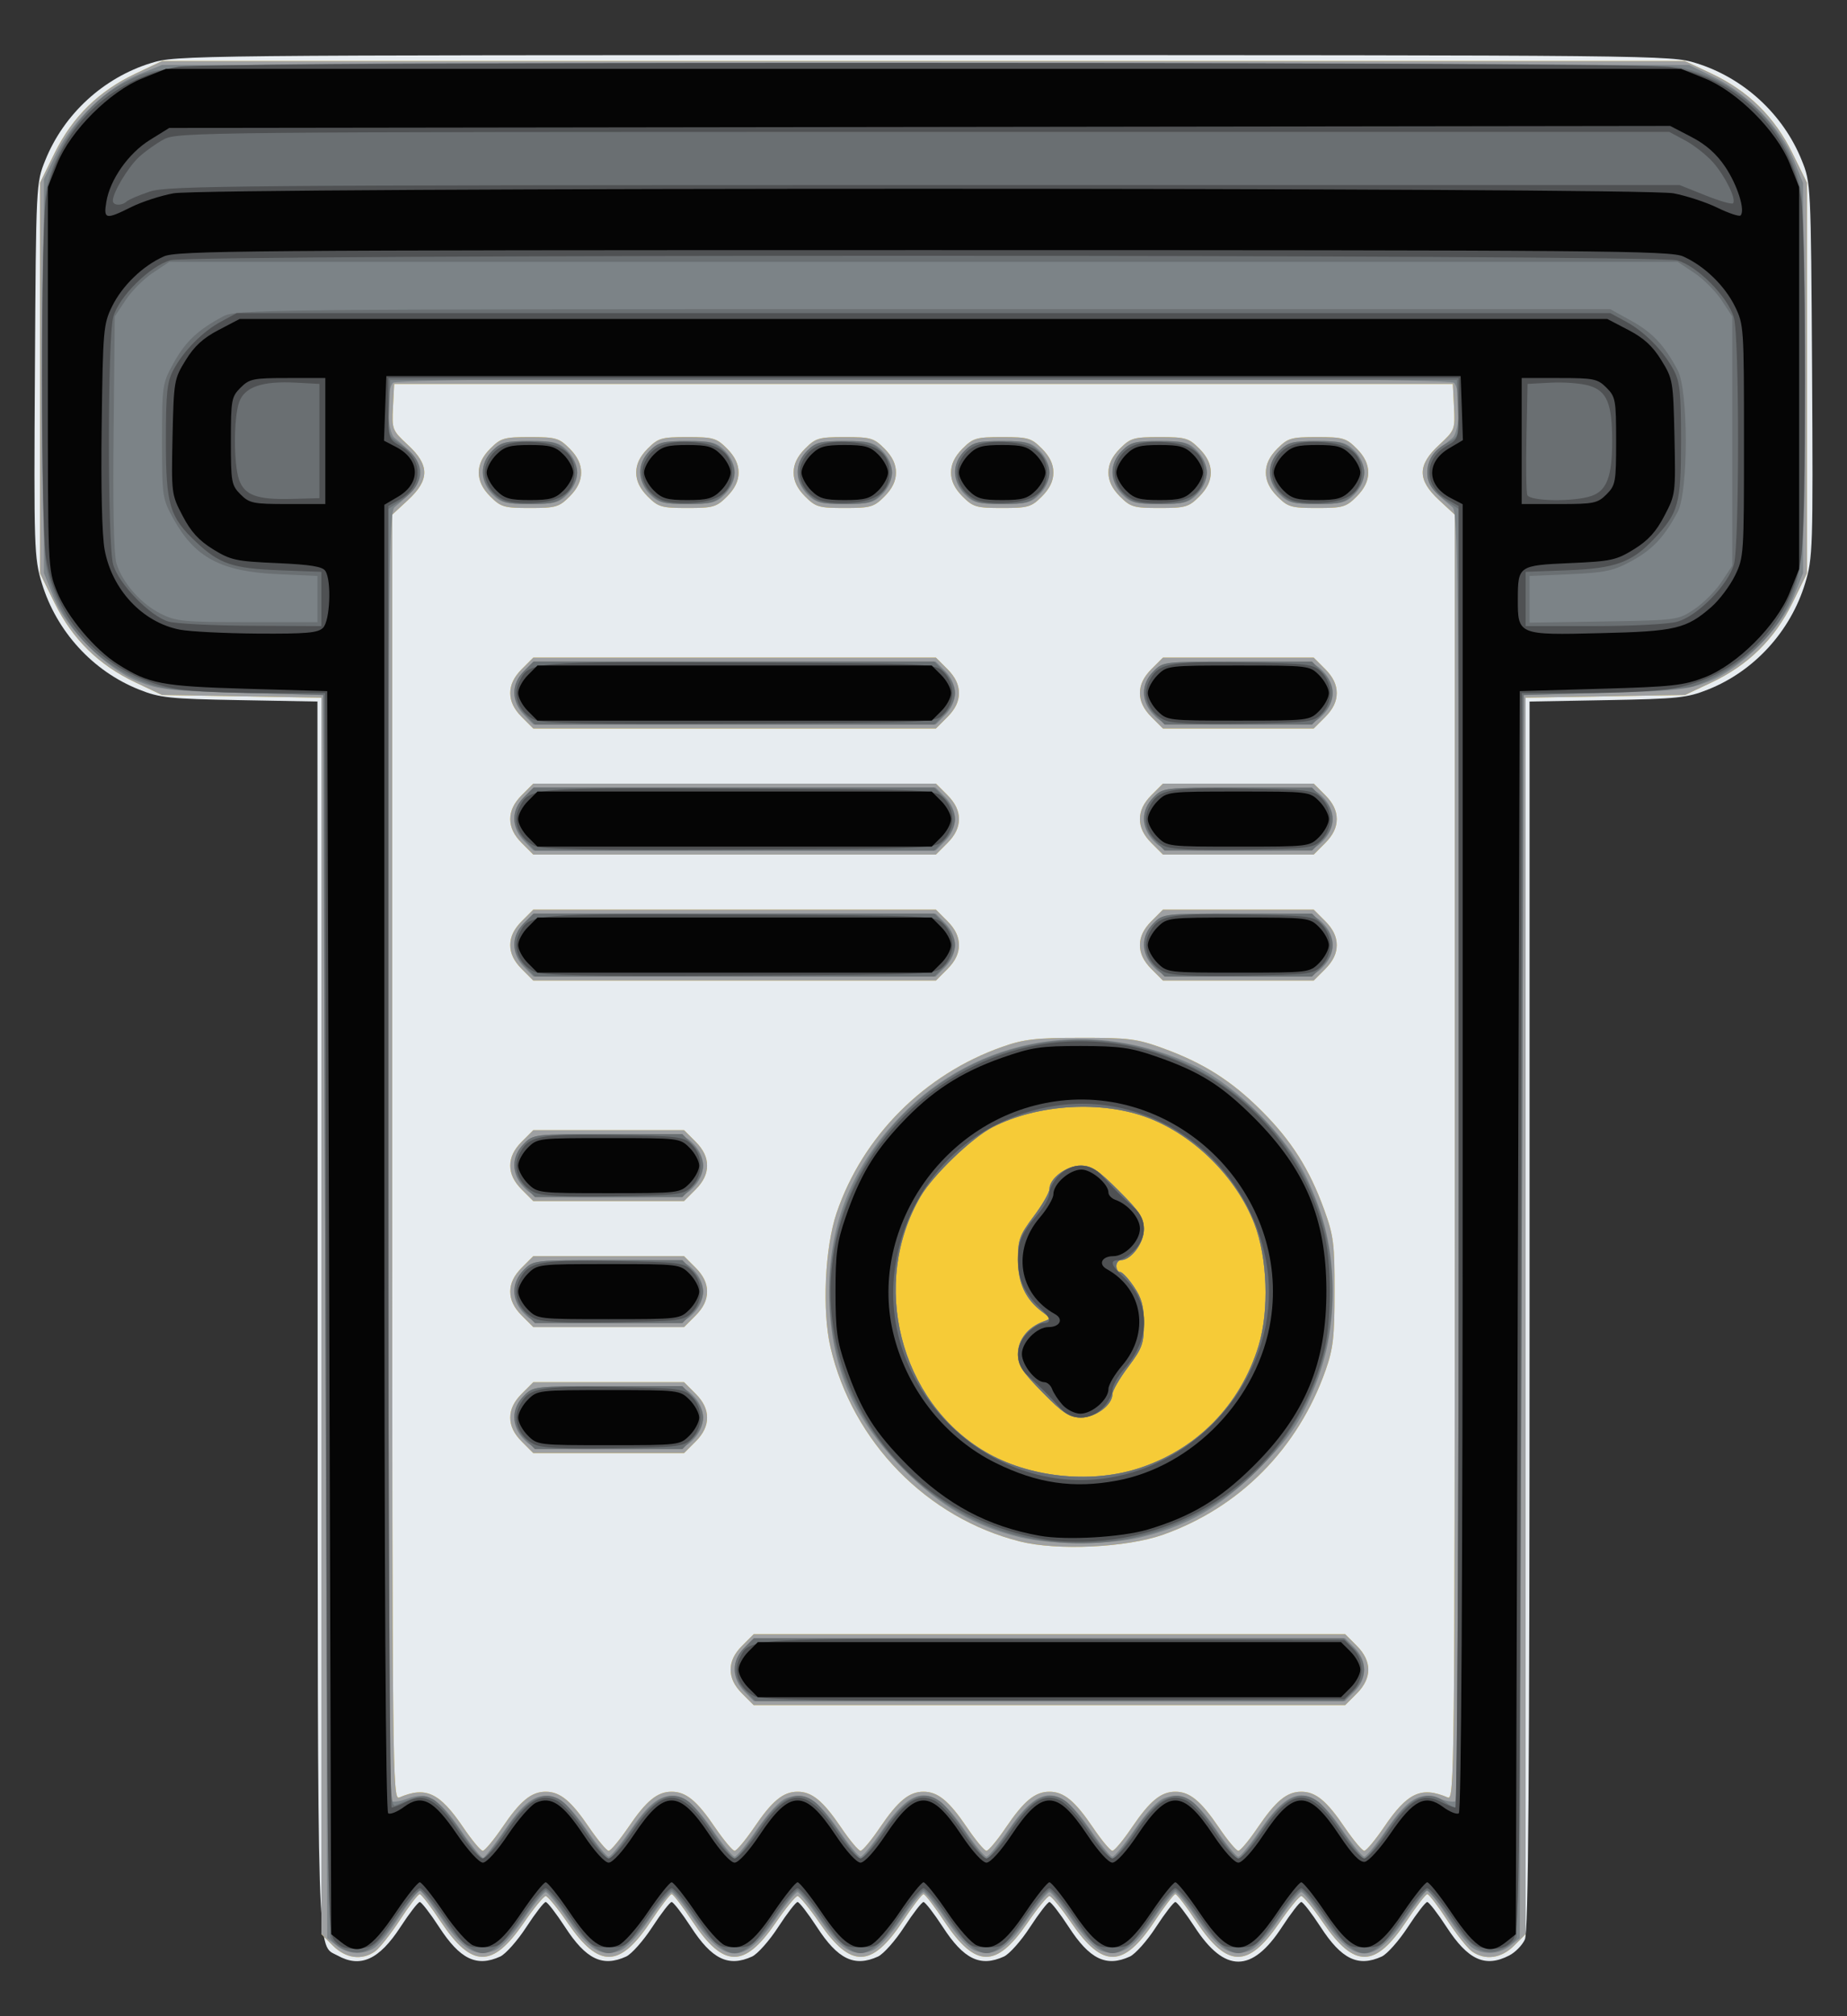 <svg width="22" height="24" viewBox="0 0 22 24" fill="none" xmlns="http://www.w3.org/2000/svg">
<rect x="0" y="0" width="22" height="24" fill="#333333" stroke="none"/>
<path d="M4.021 23.278C3.772 23.141 3.785 23.538 3.783 15.671L3.781 8.351L2.855 8.334C2.019 8.319 1.903 8.307 1.656 8.208C1.106 7.99 0.672 7.515 0.498 6.941C0.407 6.642 0.403 6.526 0.416 4.404C0.429 2.191 0.43 2.178 0.54 1.906C0.761 1.358 1.232 0.925 1.798 0.751C2.1 0.657 2.219 0.656 11 0.656C19.781 0.656 19.9 0.657 20.201 0.751C20.767 0.925 21.239 1.358 21.46 1.906C21.57 2.178 21.57 2.191 21.584 4.404C21.596 6.526 21.593 6.642 21.502 6.941C21.328 7.515 20.894 7.99 20.344 8.208C20.097 8.307 19.98 8.319 19.144 8.334L18.219 8.351V15.658C18.219 21.223 18.205 22.994 18.163 23.087C18.132 23.155 18.049 23.24 17.977 23.277C17.691 23.425 17.486 23.332 17.23 22.938C17.123 22.774 17.02 22.641 17 22.641C16.98 22.641 16.877 22.774 16.77 22.938C16.663 23.102 16.523 23.26 16.458 23.29C16.177 23.418 15.98 23.323 15.73 22.938C15.623 22.774 15.52 22.641 15.5 22.641C15.48 22.641 15.377 22.774 15.27 22.938C14.912 23.488 14.588 23.488 14.23 22.938C14.123 22.774 14.02 22.641 14 22.641C13.98 22.641 13.877 22.774 13.77 22.938C13.664 23.102 13.523 23.26 13.458 23.29C13.177 23.418 12.98 23.323 12.73 22.938C12.623 22.774 12.52 22.641 12.5 22.641C12.48 22.641 12.377 22.774 12.27 22.938C12.164 23.102 12.023 23.26 11.958 23.29C11.677 23.418 11.48 23.323 11.23 22.938C11.123 22.774 11.02 22.641 11 22.641C10.98 22.641 10.877 22.774 10.77 22.938C10.664 23.102 10.523 23.26 10.458 23.29C10.177 23.418 9.98 23.323 9.73 22.938C9.623 22.774 9.52 22.641 9.5 22.641C9.48 22.641 9.377 22.774 9.27 22.938C9.164 23.102 9.023 23.26 8.958 23.29C8.677 23.418 8.48 23.323 8.23 22.938C8.123 22.774 8.02 22.641 8 22.641C7.98 22.641 7.877 22.774 7.77 22.938C7.663 23.102 7.523 23.26 7.458 23.29C7.177 23.418 6.98 23.323 6.73 22.938C6.623 22.774 6.52 22.641 6.5 22.641C6.48 22.641 6.377 22.774 6.27 22.938C6.163 23.102 6.023 23.26 5.958 23.29C5.677 23.418 5.48 23.323 5.23 22.938C5.123 22.774 5.02 22.641 5 22.641C4.98 22.641 4.877 22.774 4.77 22.938C4.516 23.328 4.293 23.429 4.021 23.278Z" fill="#E7ECF0"/>
<path d="M3.965 23.16L3.828 23.023V15.664V8.305L2.879 8.289L1.93 8.273L1.615 8.124C1.177 7.917 0.865 7.611 0.651 7.179L0.477 6.825V4.5V2.175L0.651 1.821C0.865 1.389 1.177 1.083 1.615 0.876L1.93 0.727H11H20.07L20.386 0.876C20.823 1.083 21.135 1.389 21.349 1.821L21.523 2.175V4.5V6.825L21.349 7.179C21.135 7.611 20.823 7.917 20.386 8.124L20.07 8.273L19.121 8.289L18.172 8.305V15.664V23.023L18.035 23.16C17.882 23.313 17.69 23.339 17.533 23.229C17.48 23.191 17.346 23.023 17.236 22.854C17.126 22.685 17.02 22.547 17.001 22.547C16.982 22.547 16.868 22.695 16.747 22.877C16.382 23.426 16.135 23.431 15.767 22.897C15.644 22.717 15.524 22.57 15.5 22.57C15.476 22.57 15.356 22.717 15.233 22.897C14.865 23.431 14.618 23.426 14.252 22.877C14.132 22.695 14.018 22.547 14 22.547C13.982 22.547 13.868 22.695 13.748 22.877C13.382 23.426 13.135 23.431 12.767 22.897C12.644 22.717 12.524 22.57 12.5 22.57C12.476 22.57 12.356 22.717 12.233 22.897C11.865 23.431 11.618 23.426 11.252 22.877C11.132 22.695 11.018 22.547 11 22.547C10.982 22.547 10.868 22.695 10.748 22.877C10.382 23.426 10.135 23.431 9.767 22.897C9.644 22.717 9.523 22.57 9.5 22.57C9.477 22.57 9.356 22.717 9.233 22.897C8.865 23.431 8.618 23.426 8.252 22.877C8.132 22.695 8.018 22.547 8 22.547C7.982 22.547 7.868 22.695 7.748 22.877C7.382 23.426 7.135 23.431 6.767 22.897C6.644 22.717 6.523 22.57 6.5 22.57C6.477 22.57 6.356 22.717 6.233 22.897C5.865 23.431 5.618 23.426 5.252 22.877C5.132 22.695 5.018 22.547 4.999 22.547C4.98 22.547 4.874 22.685 4.764 22.854C4.654 23.023 4.52 23.191 4.467 23.229C4.31 23.339 4.118 23.313 3.965 23.16ZM5.983 21.753C6.198 21.435 6.329 21.328 6.5 21.328C6.671 21.328 6.802 21.435 7.017 21.753C7.122 21.906 7.226 22.031 7.25 22.031C7.274 22.031 7.378 21.906 7.483 21.753C7.698 21.435 7.829 21.328 8 21.328C8.171 21.328 8.302 21.435 8.517 21.753C8.622 21.906 8.726 22.031 8.75 22.031C8.774 22.031 8.878 21.906 8.983 21.753C9.198 21.435 9.329 21.328 9.5 21.328C9.671 21.328 9.802 21.435 10.018 21.753C10.121 21.906 10.226 22.031 10.25 22.031C10.274 22.031 10.379 21.906 10.482 21.753C10.698 21.435 10.829 21.328 11 21.328C11.171 21.328 11.302 21.435 11.518 21.753C11.621 21.906 11.726 22.031 11.75 22.031C11.774 22.031 11.879 21.906 11.982 21.753C12.198 21.435 12.329 21.328 12.5 21.328C12.671 21.328 12.802 21.435 13.018 21.753C13.121 21.906 13.226 22.031 13.25 22.031C13.274 22.031 13.379 21.906 13.482 21.753C13.698 21.435 13.829 21.328 14 21.328C14.171 21.328 14.302 21.435 14.518 21.753C14.621 21.906 14.726 22.031 14.75 22.031C14.774 22.031 14.879 21.906 14.982 21.753C15.198 21.435 15.329 21.328 15.5 21.328C15.671 21.328 15.802 21.435 16.017 21.753C16.122 21.906 16.226 22.031 16.25 22.031C16.274 22.031 16.379 21.905 16.485 21.75C16.765 21.337 16.928 21.261 17.246 21.397C17.324 21.43 17.328 21.05 17.328 13.779V6.126L17.141 5.953C16.881 5.713 16.881 5.536 17.143 5.295C17.328 5.123 17.333 5.112 17.319 4.845L17.305 4.57H11H4.695L4.681 4.845C4.667 5.112 4.672 5.123 4.857 5.295C5.119 5.536 5.119 5.713 4.859 5.953L4.672 6.126V13.779C4.672 21.05 4.676 21.43 4.754 21.397C5.072 21.261 5.235 21.337 5.516 21.75C5.621 21.905 5.726 22.031 5.75 22.031C5.774 22.031 5.878 21.906 5.983 21.753ZM8.84 20.16C8.747 20.066 8.703 19.976 8.703 19.875C8.703 19.774 8.747 19.684 8.84 19.59L8.977 19.453H12.5H16.023L16.16 19.59C16.344 19.774 16.344 19.976 16.16 20.16L16.023 20.297H12.5H8.977L8.84 20.16ZM12.149 18.349C11.042 18.07 10.157 17.166 9.893 16.042C9.791 15.607 9.825 14.851 9.965 14.438C10.276 13.524 11.011 12.788 11.938 12.461C12.197 12.37 12.336 12.354 12.875 12.354C13.444 12.353 13.542 12.365 13.852 12.478C14.336 12.654 14.67 12.866 15.027 13.223C15.384 13.58 15.596 13.914 15.772 14.398C15.885 14.708 15.897 14.806 15.896 15.375C15.896 15.914 15.88 16.053 15.789 16.312C15.46 17.244 14.766 17.945 13.852 18.269C13.418 18.422 12.594 18.461 12.149 18.349ZM6.215 17.16C6.122 17.066 6.078 16.976 6.078 16.875C6.078 16.774 6.122 16.684 6.215 16.59L6.352 16.453H7.25H8.148L8.285 16.59C8.378 16.684 8.422 16.774 8.422 16.875C8.422 16.976 8.378 17.066 8.285 17.16L8.148 17.297H7.25H6.352L6.215 17.16ZM6.215 15.66C6.122 15.566 6.078 15.476 6.078 15.375C6.078 15.274 6.122 15.184 6.215 15.09L6.352 14.953H7.25H8.148L8.285 15.09C8.378 15.184 8.422 15.274 8.422 15.375C8.422 15.476 8.378 15.566 8.285 15.66L8.148 15.797H7.25H6.352L6.215 15.66ZM6.215 14.16C6.122 14.066 6.078 13.976 6.078 13.875C6.078 13.774 6.122 13.684 6.215 13.59L6.352 13.453H7.25H8.148L8.285 13.59C8.378 13.684 8.422 13.774 8.422 13.875C8.422 13.976 8.378 14.066 8.285 14.16L8.148 14.297H7.25H6.352L6.215 14.16ZM6.215 11.535C6.122 11.441 6.078 11.351 6.078 11.25C6.078 11.149 6.122 11.059 6.215 10.965L6.352 10.828H8.75H11.148L11.285 10.965C11.378 11.059 11.422 11.149 11.422 11.25C11.422 11.351 11.378 11.441 11.285 11.535L11.148 11.672H8.75H6.352L6.215 11.535ZM13.715 11.535C13.622 11.441 13.578 11.351 13.578 11.25C13.578 11.149 13.622 11.059 13.715 10.965L13.852 10.828H14.75H15.648L15.785 10.965C15.878 11.059 15.922 11.149 15.922 11.25C15.922 11.351 15.878 11.441 15.785 11.535L15.648 11.672H14.75H13.852L13.715 11.535ZM6.215 10.035C6.122 9.941 6.078 9.851 6.078 9.75C6.078 9.649 6.122 9.559 6.215 9.465L6.352 9.328H8.75H11.148L11.285 9.465C11.378 9.559 11.422 9.649 11.422 9.75C11.422 9.851 11.378 9.941 11.285 10.035L11.148 10.172H8.75H6.352L6.215 10.035ZM13.715 10.035C13.622 9.941 13.578 9.851 13.578 9.75C13.578 9.649 13.622 9.559 13.715 9.465L13.852 9.328H14.75H15.648L15.785 9.465C15.878 9.559 15.922 9.649 15.922 9.75C15.922 9.851 15.878 9.941 15.785 10.035L15.648 10.172H14.75H13.852L13.715 10.035ZM6.215 8.535C6.122 8.441 6.078 8.351 6.078 8.25C6.078 8.149 6.122 8.059 6.215 7.965L6.352 7.828H8.75H11.148L11.285 7.965C11.378 8.059 11.422 8.149 11.422 8.25C11.422 8.351 11.378 8.441 11.285 8.535L11.148 8.672H8.75H6.352L6.215 8.535ZM13.715 8.535C13.622 8.441 13.578 8.351 13.578 8.25C13.578 8.149 13.622 8.059 13.715 7.965L13.852 7.828H14.75H15.648L15.785 7.965C15.878 8.059 15.922 8.149 15.922 8.25C15.922 8.351 15.878 8.441 15.785 8.535L15.648 8.672H14.75H13.852L13.715 8.535ZM5.84 5.91C5.747 5.816 5.703 5.726 5.703 5.625C5.703 5.524 5.747 5.434 5.84 5.34C5.966 5.214 6.004 5.203 6.312 5.203C6.621 5.203 6.659 5.214 6.785 5.34C6.878 5.434 6.922 5.524 6.922 5.625C6.922 5.726 6.878 5.816 6.785 5.91C6.659 6.036 6.621 6.047 6.312 6.047C6.004 6.047 5.966 6.036 5.84 5.91ZM7.715 5.91C7.622 5.816 7.578 5.726 7.578 5.625C7.578 5.524 7.622 5.434 7.715 5.34C7.841 5.214 7.879 5.203 8.188 5.203C8.496 5.203 8.534 5.214 8.66 5.34C8.753 5.434 8.797 5.524 8.797 5.625C8.797 5.726 8.753 5.816 8.66 5.91C8.534 6.036 8.496 6.047 8.188 6.047C7.879 6.047 7.841 6.036 7.715 5.91ZM9.59 5.91C9.497 5.816 9.453 5.726 9.453 5.625C9.453 5.524 9.497 5.434 9.59 5.34C9.716 5.214 9.754 5.203 10.062 5.203C10.371 5.203 10.409 5.214 10.535 5.34C10.628 5.434 10.672 5.524 10.672 5.625C10.672 5.726 10.628 5.816 10.535 5.91C10.409 6.036 10.371 6.047 10.062 6.047C9.754 6.047 9.716 6.036 9.59 5.91ZM11.465 5.91C11.372 5.816 11.328 5.726 11.328 5.625C11.328 5.524 11.372 5.434 11.465 5.34C11.591 5.214 11.629 5.203 11.938 5.203C12.246 5.203 12.284 5.214 12.41 5.34C12.503 5.434 12.547 5.524 12.547 5.625C12.547 5.726 12.503 5.816 12.41 5.91C12.284 6.036 12.246 6.047 11.938 6.047C11.629 6.047 11.591 6.036 11.465 5.91ZM13.34 5.91C13.247 5.816 13.203 5.726 13.203 5.625C13.203 5.524 13.247 5.434 13.34 5.34C13.466 5.214 13.504 5.203 13.812 5.203C14.121 5.203 14.159 5.214 14.285 5.34C14.378 5.434 14.422 5.524 14.422 5.625C14.422 5.726 14.378 5.816 14.285 5.91C14.159 6.036 14.121 6.047 13.812 6.047C13.504 6.047 13.466 6.036 13.34 5.91ZM15.215 5.91C15.122 5.816 15.078 5.726 15.078 5.625C15.078 5.524 15.122 5.434 15.215 5.34C15.341 5.214 15.379 5.203 15.688 5.203C15.996 5.203 16.034 5.214 16.16 5.34C16.253 5.434 16.297 5.524 16.297 5.625C16.297 5.726 16.253 5.816 16.16 5.91C16.034 6.036 15.996 6.047 15.688 6.047C15.379 6.047 15.341 6.036 15.215 5.91Z" fill="#F6CB37"/>
<path d="M3.965 23.16L3.828 23.023V15.664V8.305L2.879 8.289L1.93 8.273L1.615 8.124C1.177 7.917 0.865 7.611 0.651 7.179L0.477 6.825V4.5V2.175L0.651 1.821C0.865 1.389 1.177 1.083 1.615 0.876L1.93 0.727H11H20.07L20.386 0.876C20.823 1.083 21.135 1.389 21.349 1.821L21.523 2.175V4.5V6.825L21.349 7.179C21.135 7.611 20.823 7.917 20.386 8.124L20.07 8.273L19.121 8.289L18.172 8.305V15.664V23.023L18.035 23.16C17.882 23.313 17.69 23.339 17.533 23.229C17.48 23.191 17.346 23.023 17.236 22.854C17.126 22.685 17.02 22.547 17.001 22.547C16.982 22.547 16.868 22.695 16.747 22.877C16.382 23.426 16.135 23.431 15.767 22.897C15.644 22.717 15.524 22.57 15.5 22.57C15.476 22.57 15.356 22.717 15.233 22.897C14.865 23.431 14.618 23.426 14.252 22.877C14.132 22.695 14.018 22.547 14 22.547C13.982 22.547 13.868 22.695 13.748 22.877C13.382 23.426 13.135 23.431 12.767 22.897C12.644 22.717 12.524 22.57 12.5 22.57C12.476 22.57 12.356 22.717 12.233 22.897C11.865 23.431 11.618 23.426 11.252 22.877C11.132 22.695 11.018 22.547 11 22.547C10.982 22.547 10.868 22.695 10.748 22.877C10.382 23.426 10.135 23.431 9.767 22.897C9.644 22.717 9.523 22.57 9.5 22.57C9.477 22.57 9.356 22.717 9.233 22.897C8.865 23.431 8.618 23.426 8.252 22.877C8.132 22.695 8.018 22.547 8 22.547C7.982 22.547 7.868 22.695 7.748 22.877C7.382 23.426 7.135 23.431 6.767 22.897C6.644 22.717 6.523 22.57 6.5 22.57C6.477 22.57 6.356 22.717 6.233 22.897C5.865 23.431 5.618 23.426 5.252 22.877C5.132 22.695 5.018 22.547 4.999 22.547C4.98 22.547 4.874 22.685 4.764 22.854C4.654 23.023 4.52 23.191 4.467 23.229C4.31 23.339 4.118 23.313 3.965 23.16ZM5.983 21.753C6.198 21.435 6.329 21.328 6.5 21.328C6.671 21.328 6.802 21.435 7.017 21.753C7.122 21.906 7.226 22.031 7.25 22.031C7.274 22.031 7.378 21.906 7.483 21.753C7.698 21.435 7.829 21.328 8 21.328C8.171 21.328 8.302 21.435 8.517 21.753C8.622 21.906 8.726 22.031 8.75 22.031C8.774 22.031 8.878 21.906 8.983 21.753C9.198 21.435 9.329 21.328 9.5 21.328C9.671 21.328 9.802 21.435 10.018 21.753C10.121 21.906 10.226 22.031 10.25 22.031C10.274 22.031 10.379 21.906 10.482 21.753C10.698 21.435 10.829 21.328 11 21.328C11.171 21.328 11.302 21.435 11.518 21.753C11.621 21.906 11.726 22.031 11.75 22.031C11.774 22.031 11.879 21.906 11.982 21.753C12.198 21.435 12.329 21.328 12.5 21.328C12.671 21.328 12.802 21.435 13.018 21.753C13.121 21.906 13.226 22.031 13.25 22.031C13.274 22.031 13.379 21.906 13.482 21.753C13.698 21.435 13.829 21.328 14 21.328C14.171 21.328 14.302 21.435 14.518 21.753C14.621 21.906 14.726 22.031 14.75 22.031C14.774 22.031 14.879 21.906 14.982 21.753C15.198 21.435 15.329 21.328 15.5 21.328C15.671 21.328 15.802 21.435 16.017 21.753C16.122 21.906 16.226 22.031 16.25 22.031C16.274 22.031 16.379 21.905 16.485 21.75C16.765 21.337 16.928 21.261 17.246 21.397C17.324 21.43 17.328 21.05 17.328 13.779V6.126L17.141 5.953C16.881 5.713 16.881 5.536 17.143 5.295C17.328 5.123 17.333 5.112 17.319 4.845L17.305 4.57H11H4.695L4.681 4.845C4.667 5.112 4.672 5.123 4.857 5.295C5.119 5.536 5.119 5.713 4.859 5.953L4.672 6.126V13.779C4.672 21.05 4.676 21.43 4.754 21.397C5.072 21.261 5.235 21.337 5.516 21.75C5.621 21.905 5.726 22.031 5.75 22.031C5.774 22.031 5.878 21.906 5.983 21.753ZM8.84 20.16C8.747 20.066 8.703 19.976 8.703 19.875C8.703 19.774 8.747 19.684 8.84 19.59L8.977 19.453H12.5H16.023L16.16 19.59C16.344 19.774 16.344 19.976 16.16 20.16L16.023 20.297H12.5H8.977L8.84 20.16ZM12.149 18.349C11.042 18.07 10.157 17.166 9.893 16.042C9.791 15.607 9.825 14.851 9.965 14.438C10.276 13.524 11.011 12.788 11.938 12.461C12.197 12.37 12.336 12.354 12.875 12.354C13.444 12.353 13.542 12.365 13.852 12.478C14.336 12.654 14.67 12.866 15.027 13.223C15.384 13.58 15.596 13.914 15.772 14.398C15.885 14.708 15.897 14.806 15.896 15.375C15.896 15.914 15.88 16.053 15.789 16.312C15.46 17.244 14.766 17.945 13.852 18.269C13.418 18.422 12.594 18.461 12.149 18.349ZM13.538 17.486C14.243 17.268 14.774 16.731 14.992 16.017C15.119 15.6 15.097 14.968 14.941 14.566C14.729 14.019 14.231 13.52 13.683 13.309C13.133 13.096 12.365 13.14 11.824 13.416C11.578 13.542 11.114 13.987 10.966 14.24C10.358 15.277 10.715 16.683 11.738 17.283C12.248 17.582 12.966 17.663 13.538 17.486ZM12.418 16.574C12.173 16.325 12.125 16.25 12.125 16.115C12.125 15.948 12.245 15.796 12.429 15.731C12.52 15.698 12.52 15.695 12.416 15.617C12.214 15.464 12.126 15.275 12.125 14.993C12.125 14.757 12.145 14.701 12.312 14.479C12.416 14.341 12.5 14.195 12.5 14.154C12.5 14.027 12.703 13.875 12.872 13.875C13.001 13.875 13.08 13.927 13.326 14.174C13.578 14.425 13.625 14.498 13.625 14.634C13.625 14.797 13.473 15 13.352 15C13.322 15 13.297 15.032 13.297 15.07C13.297 15.109 13.317 15.141 13.342 15.141C13.367 15.141 13.441 15.219 13.506 15.316C13.599 15.452 13.625 15.549 13.625 15.756C13.625 15.993 13.605 16.049 13.438 16.271C13.334 16.409 13.25 16.555 13.25 16.596C13.25 16.726 13.047 16.875 12.872 16.873C12.737 16.872 12.663 16.823 12.418 16.574ZM6.215 17.16C6.122 17.066 6.078 16.976 6.078 16.875C6.078 16.774 6.122 16.684 6.215 16.59L6.352 16.453H7.25H8.148L8.285 16.59C8.378 16.684 8.422 16.774 8.422 16.875C8.422 16.976 8.378 17.066 8.285 17.16L8.148 17.297H7.25H6.352L6.215 17.16ZM6.215 15.66C6.122 15.566 6.078 15.476 6.078 15.375C6.078 15.274 6.122 15.184 6.215 15.09L6.352 14.953H7.25H8.148L8.285 15.09C8.378 15.184 8.422 15.274 8.422 15.375C8.422 15.476 8.378 15.566 8.285 15.66L8.148 15.797H7.25H6.352L6.215 15.66ZM6.215 14.16C6.122 14.066 6.078 13.976 6.078 13.875C6.078 13.774 6.122 13.684 6.215 13.59L6.352 13.453H7.25H8.148L8.285 13.59C8.378 13.684 8.422 13.774 8.422 13.875C8.422 13.976 8.378 14.066 8.285 14.16L8.148 14.297H7.25H6.352L6.215 14.16ZM6.215 11.535C6.122 11.441 6.078 11.351 6.078 11.25C6.078 11.149 6.122 11.059 6.215 10.965L6.352 10.828H8.75H11.148L11.285 10.965C11.378 11.059 11.422 11.149 11.422 11.25C11.422 11.351 11.378 11.441 11.285 11.535L11.148 11.672H8.75H6.352L6.215 11.535ZM13.715 11.535C13.622 11.441 13.578 11.351 13.578 11.25C13.578 11.149 13.622 11.059 13.715 10.965L13.852 10.828H14.75H15.648L15.785 10.965C15.878 11.059 15.922 11.149 15.922 11.25C15.922 11.351 15.878 11.441 15.785 11.535L15.648 11.672H14.75H13.852L13.715 11.535ZM6.215 10.035C6.122 9.941 6.078 9.851 6.078 9.75C6.078 9.649 6.122 9.559 6.215 9.465L6.352 9.328H8.75H11.148L11.285 9.465C11.378 9.559 11.422 9.649 11.422 9.75C11.422 9.851 11.378 9.941 11.285 10.035L11.148 10.172H8.75H6.352L6.215 10.035ZM13.715 10.035C13.622 9.941 13.578 9.851 13.578 9.75C13.578 9.649 13.622 9.559 13.715 9.465L13.852 9.328H14.75H15.648L15.785 9.465C15.878 9.559 15.922 9.649 15.922 9.75C15.922 9.851 15.878 9.941 15.785 10.035L15.648 10.172H14.75H13.852L13.715 10.035ZM6.215 8.535C6.122 8.441 6.078 8.351 6.078 8.25C6.078 8.149 6.122 8.059 6.215 7.965L6.352 7.828H8.75H11.148L11.285 7.965C11.378 8.059 11.422 8.149 11.422 8.25C11.422 8.351 11.378 8.441 11.285 8.535L11.148 8.672H8.75H6.352L6.215 8.535ZM13.715 8.535C13.622 8.441 13.578 8.351 13.578 8.25C13.578 8.149 13.622 8.059 13.715 7.965L13.852 7.828H14.75H15.648L15.785 7.965C15.878 8.059 15.922 8.149 15.922 8.25C15.922 8.351 15.878 8.441 15.785 8.535L15.648 8.672H14.75H13.852L13.715 8.535ZM5.84 5.91C5.747 5.816 5.703 5.726 5.703 5.625C5.703 5.524 5.747 5.434 5.84 5.34C5.966 5.214 6.004 5.203 6.312 5.203C6.621 5.203 6.659 5.214 6.785 5.34C6.878 5.434 6.922 5.524 6.922 5.625C6.922 5.726 6.878 5.816 6.785 5.91C6.659 6.036 6.621 6.047 6.312 6.047C6.004 6.047 5.966 6.036 5.84 5.91ZM7.715 5.91C7.622 5.816 7.578 5.726 7.578 5.625C7.578 5.524 7.622 5.434 7.715 5.34C7.841 5.214 7.879 5.203 8.188 5.203C8.496 5.203 8.534 5.214 8.66 5.34C8.753 5.434 8.797 5.524 8.797 5.625C8.797 5.726 8.753 5.816 8.66 5.91C8.534 6.036 8.496 6.047 8.188 6.047C7.879 6.047 7.841 6.036 7.715 5.91ZM9.59 5.91C9.497 5.816 9.453 5.726 9.453 5.625C9.453 5.524 9.497 5.434 9.59 5.34C9.716 5.214 9.754 5.203 10.062 5.203C10.371 5.203 10.409 5.214 10.535 5.34C10.628 5.434 10.672 5.524 10.672 5.625C10.672 5.726 10.628 5.816 10.535 5.91C10.409 6.036 10.371 6.047 10.062 6.047C9.754 6.047 9.716 6.036 9.59 5.91ZM11.465 5.91C11.372 5.816 11.328 5.726 11.328 5.625C11.328 5.524 11.372 5.434 11.465 5.34C11.591 5.214 11.629 5.203 11.938 5.203C12.246 5.203 12.284 5.214 12.41 5.34C12.503 5.434 12.547 5.524 12.547 5.625C12.547 5.726 12.503 5.816 12.41 5.91C12.284 6.036 12.246 6.047 11.938 6.047C11.629 6.047 11.591 6.036 11.465 5.91ZM13.34 5.91C13.247 5.816 13.203 5.726 13.203 5.625C13.203 5.524 13.247 5.434 13.34 5.34C13.466 5.214 13.504 5.203 13.812 5.203C14.121 5.203 14.159 5.214 14.285 5.34C14.378 5.434 14.422 5.524 14.422 5.625C14.422 5.726 14.378 5.816 14.285 5.91C14.159 6.036 14.121 6.047 13.812 6.047C13.504 6.047 13.466 6.036 13.34 5.91ZM15.215 5.91C15.122 5.816 15.078 5.726 15.078 5.625C15.078 5.524 15.122 5.434 15.215 5.34C15.341 5.214 15.379 5.203 15.688 5.203C15.996 5.203 16.034 5.214 16.16 5.34C16.253 5.434 16.297 5.524 16.297 5.625C16.297 5.726 16.253 5.816 16.16 5.91C16.034 6.036 15.996 6.047 15.688 6.047C15.379 6.047 15.341 6.036 15.215 5.91Z" fill="#9EA0A2"/>
<path d="M4.009 23.16L3.898 23.071L3.875 15.672L3.852 8.273L2.891 8.248C2.025 8.225 1.902 8.212 1.648 8.112C1.261 7.959 0.793 7.492 0.636 7.102L0.523 6.82V4.477V2.133L0.676 1.821C0.869 1.427 1.278 1.037 1.659 0.883L1.93 0.773H11.023H20.117L20.428 0.926C20.823 1.119 21.213 1.528 21.367 1.909L21.477 2.18V4.5V6.82L21.364 7.102C21.207 7.492 20.739 7.959 20.352 8.112C20.098 8.212 19.975 8.225 19.109 8.248L18.148 8.273L18.125 15.672L18.102 23.071L17.991 23.16C17.859 23.267 17.667 23.276 17.533 23.182C17.48 23.144 17.345 22.975 17.235 22.805C17.124 22.636 17.016 22.503 16.995 22.51C16.974 22.517 16.856 22.671 16.732 22.851C16.363 23.388 16.137 23.388 15.767 22.851C15.644 22.671 15.524 22.523 15.5 22.523C15.476 22.523 15.356 22.671 15.233 22.851C15.092 23.055 14.959 23.195 14.879 23.223C14.662 23.299 14.513 23.208 14.267 22.851C14.144 22.671 14.024 22.523 14 22.523C13.976 22.523 13.856 22.671 13.733 22.851C13.487 23.208 13.338 23.299 13.121 23.223C13.041 23.195 12.908 23.055 12.767 22.851C12.644 22.671 12.524 22.523 12.5 22.523C12.476 22.523 12.356 22.671 12.233 22.851C11.987 23.208 11.838 23.299 11.621 23.223C11.541 23.195 11.408 23.055 11.267 22.851C11.144 22.671 11.024 22.523 11 22.523C10.976 22.523 10.856 22.671 10.733 22.851C10.592 23.055 10.459 23.195 10.379 23.223C10.162 23.299 10.013 23.208 9.767 22.851C9.644 22.671 9.523 22.523 9.5 22.523C9.477 22.523 9.356 22.671 9.233 22.851C8.863 23.388 8.637 23.388 8.267 22.851C8.144 22.671 8.023 22.523 8 22.523C7.977 22.523 7.856 22.671 7.733 22.851C7.592 23.055 7.459 23.195 7.379 23.223C7.162 23.299 7.013 23.208 6.767 22.851C6.644 22.671 6.523 22.523 6.5 22.523C6.477 22.523 6.356 22.671 6.233 22.851C6.092 23.055 5.959 23.195 5.879 23.223C5.662 23.299 5.513 23.208 5.268 22.851C5.144 22.671 5.026 22.517 5.005 22.51C4.984 22.503 4.876 22.636 4.765 22.805C4.655 22.975 4.52 23.144 4.467 23.182C4.333 23.276 4.141 23.267 4.009 23.16ZM6.018 21.774C6.263 21.417 6.412 21.326 6.629 21.402C6.709 21.43 6.842 21.57 6.983 21.774C7.106 21.954 7.227 22.102 7.25 22.102C7.273 22.102 7.394 21.954 7.517 21.774C7.763 21.417 7.912 21.326 8.129 21.402C8.209 21.43 8.342 21.57 8.483 21.774C8.606 21.954 8.727 22.102 8.75 22.102C8.773 22.102 8.894 21.954 9.017 21.774C9.158 21.57 9.291 21.43 9.371 21.402C9.588 21.326 9.737 21.417 9.983 21.774C10.106 21.954 10.226 22.102 10.25 22.102C10.274 22.102 10.394 21.954 10.517 21.774C10.887 21.237 11.113 21.237 11.483 21.774C11.606 21.954 11.726 22.102 11.75 22.102C11.774 22.102 11.894 21.954 12.017 21.774C12.387 21.237 12.613 21.237 12.983 21.774C13.106 21.954 13.226 22.102 13.25 22.102C13.274 22.102 13.394 21.954 13.517 21.774C13.658 21.57 13.791 21.43 13.871 21.402C14.088 21.326 14.237 21.417 14.483 21.774C14.606 21.954 14.726 22.102 14.75 22.102C14.774 22.102 14.894 21.954 15.017 21.774C15.387 21.237 15.613 21.237 15.983 21.774C16.106 21.954 16.227 22.102 16.25 22.102C16.273 22.102 16.394 21.954 16.517 21.774C16.771 21.405 16.915 21.322 17.149 21.411C17.229 21.441 17.313 21.455 17.335 21.441C17.357 21.427 17.375 17.97 17.375 13.757C17.375 6.802 17.368 6.092 17.3 6.037C17.059 5.842 17 5.761 17 5.625C17 5.489 17.059 5.408 17.3 5.213C17.391 5.14 17.405 4.643 17.319 4.556C17.237 4.475 4.763 4.475 4.681 4.556C4.595 4.643 4.609 5.14 4.7 5.213C5.113 5.547 5.113 5.703 4.7 6.037C4.632 6.092 4.625 6.802 4.625 13.757C4.625 17.97 4.643 21.427 4.665 21.441C4.687 21.455 4.771 21.441 4.851 21.411C5.088 21.321 5.229 21.404 5.49 21.787C5.617 21.974 5.738 22.121 5.757 22.114C5.777 22.107 5.894 21.954 6.018 21.774ZM8.865 20.135C8.793 20.062 8.75 19.966 8.75 19.875C8.75 19.784 8.793 19.688 8.865 19.615L8.98 19.5H12.5H16.02L16.135 19.615C16.287 19.767 16.287 19.983 16.135 20.135L16.02 20.25H12.5H8.98L8.865 20.135ZM12.152 18.3C11.613 18.17 11.2 17.929 10.761 17.489C10.145 16.874 9.877 16.233 9.876 15.371C9.874 14.562 10.153 13.88 10.726 13.286C11.642 12.338 13.013 12.104 14.234 12.688C14.729 12.926 15.324 13.521 15.562 14.016C15.78 14.472 15.874 14.88 15.874 15.375C15.874 15.87 15.78 16.278 15.562 16.734C15.431 17.006 15.302 17.177 14.989 17.489C14.543 17.936 14.136 18.17 13.577 18.302C13.202 18.39 12.522 18.39 12.152 18.3V18.3ZM13.538 17.486C14.243 17.268 14.774 16.731 14.992 16.017C15.119 15.6 15.097 14.968 14.941 14.566C14.729 14.019 14.231 13.52 13.683 13.309C13.133 13.096 12.365 13.14 11.824 13.416C11.578 13.542 11.114 13.987 10.966 14.24C10.358 15.277 10.715 16.683 11.738 17.283C12.248 17.582 12.966 17.663 13.538 17.486ZM12.418 16.574C12.173 16.325 12.125 16.25 12.125 16.115C12.125 15.948 12.245 15.796 12.429 15.731C12.52 15.698 12.52 15.695 12.416 15.617C12.214 15.464 12.126 15.275 12.125 14.993C12.125 14.757 12.145 14.701 12.312 14.479C12.416 14.341 12.5 14.195 12.5 14.154C12.5 14.027 12.703 13.875 12.872 13.875C13.001 13.875 13.08 13.927 13.326 14.174C13.578 14.425 13.625 14.498 13.625 14.634C13.625 14.797 13.473 15 13.352 15C13.322 15 13.297 15.032 13.297 15.07C13.297 15.109 13.317 15.141 13.342 15.141C13.367 15.141 13.441 15.219 13.506 15.316C13.599 15.452 13.625 15.549 13.625 15.756C13.625 15.993 13.605 16.049 13.438 16.271C13.334 16.409 13.25 16.555 13.25 16.596C13.25 16.726 13.047 16.875 12.872 16.873C12.737 16.872 12.663 16.823 12.418 16.574ZM6.24 17.135C6.168 17.062 6.125 16.966 6.125 16.875C6.125 16.784 6.168 16.688 6.24 16.615C6.354 16.501 6.362 16.5 7.25 16.5C8.138 16.5 8.146 16.501 8.26 16.615C8.332 16.688 8.375 16.784 8.375 16.875C8.375 16.966 8.332 17.062 8.26 17.135C8.146 17.249 8.138 17.25 7.25 17.25C6.362 17.25 6.354 17.249 6.24 17.135ZM6.24 15.635C6.168 15.562 6.125 15.466 6.125 15.375C6.125 15.284 6.168 15.188 6.24 15.115C6.354 15.001 6.362 15 7.25 15C8.138 15 8.146 15.001 8.26 15.115C8.332 15.188 8.375 15.284 8.375 15.375C8.375 15.466 8.332 15.562 8.26 15.635C8.146 15.749 8.138 15.75 7.25 15.75C6.362 15.75 6.354 15.749 6.24 15.635ZM6.24 14.135C6.168 14.062 6.125 13.966 6.125 13.875C6.125 13.784 6.168 13.688 6.24 13.615C6.354 13.501 6.362 13.5 7.25 13.5C8.138 13.5 8.146 13.501 8.26 13.615C8.332 13.688 8.375 13.784 8.375 13.875C8.375 13.966 8.332 14.062 8.26 14.135C8.146 14.249 8.138 14.25 7.25 14.25C6.362 14.25 6.354 14.249 6.24 14.135ZM6.24 11.51C6.168 11.437 6.125 11.341 6.125 11.25C6.125 11.159 6.168 11.063 6.24 10.99L6.355 10.875H8.75H11.145L11.26 10.99C11.332 11.063 11.375 11.159 11.375 11.25C11.375 11.341 11.332 11.437 11.26 11.51L11.145 11.625H8.75H6.355L6.24 11.51ZM13.74 11.51C13.668 11.437 13.625 11.341 13.625 11.25C13.625 11.159 13.668 11.063 13.74 10.99C13.854 10.876 13.862 10.875 14.75 10.875C15.638 10.875 15.646 10.876 15.76 10.99C15.832 11.063 15.875 11.159 15.875 11.25C15.875 11.341 15.832 11.437 15.76 11.51C15.646 11.624 15.638 11.625 14.75 11.625C13.862 11.625 13.854 11.624 13.74 11.51ZM6.24 10.01C6.168 9.937 6.125 9.841 6.125 9.75C6.125 9.659 6.168 9.563 6.24 9.49L6.355 9.375H8.75H11.145L11.26 9.49C11.332 9.563 11.375 9.659 11.375 9.75C11.375 9.841 11.332 9.937 11.26 10.01L11.145 10.125H8.75H6.355L6.24 10.01ZM13.74 10.01C13.668 9.937 13.625 9.841 13.625 9.75C13.625 9.659 13.668 9.563 13.74 9.49C13.854 9.376 13.862 9.375 14.75 9.375C15.638 9.375 15.646 9.376 15.76 9.49C15.832 9.563 15.875 9.659 15.875 9.75C15.875 9.841 15.832 9.937 15.76 10.01C15.646 10.124 15.638 10.125 14.75 10.125C13.862 10.125 13.854 10.124 13.74 10.01ZM6.24 8.51C6.168 8.437 6.125 8.341 6.125 8.25C6.125 8.159 6.168 8.063 6.24 7.99L6.355 7.875H8.75H11.145L11.26 7.99C11.332 8.063 11.375 8.159 11.375 8.25C11.375 8.341 11.332 8.437 11.26 8.51L11.145 8.625H8.75H6.355L6.24 8.51ZM13.74 8.51C13.668 8.437 13.625 8.341 13.625 8.25C13.625 8.159 13.668 8.063 13.74 7.99C13.854 7.876 13.862 7.875 14.75 7.875C15.638 7.875 15.646 7.876 15.76 7.99C15.832 8.063 15.875 8.159 15.875 8.25C15.875 8.341 15.832 8.437 15.76 8.51C15.646 8.624 15.638 8.625 14.75 8.625C13.862 8.625 13.854 8.624 13.74 8.51ZM5.865 5.885C5.793 5.812 5.75 5.716 5.75 5.625C5.75 5.534 5.793 5.438 5.865 5.365C5.966 5.265 6.022 5.25 6.312 5.25C6.603 5.25 6.659 5.265 6.76 5.365C6.832 5.438 6.875 5.534 6.875 5.625C6.875 5.716 6.832 5.812 6.76 5.885C6.659 5.985 6.603 6 6.312 6C6.022 6 5.966 5.985 5.865 5.885ZM7.74 5.885C7.668 5.812 7.625 5.716 7.625 5.625C7.625 5.534 7.668 5.438 7.74 5.365C7.841 5.265 7.897 5.25 8.188 5.25C8.478 5.25 8.534 5.265 8.635 5.365C8.707 5.438 8.75 5.534 8.75 5.625C8.75 5.716 8.707 5.812 8.635 5.885C8.534 5.985 8.478 6 8.188 6C7.897 6 7.841 5.985 7.74 5.885ZM9.615 5.885C9.543 5.812 9.5 5.716 9.5 5.625C9.5 5.534 9.543 5.438 9.615 5.365C9.716 5.265 9.772 5.25 10.062 5.25C10.353 5.25 10.409 5.265 10.51 5.365C10.582 5.438 10.625 5.534 10.625 5.625C10.625 5.716 10.582 5.812 10.51 5.885C10.409 5.985 10.353 6 10.062 6C9.772 6 9.716 5.985 9.615 5.885ZM11.49 5.885C11.418 5.812 11.375 5.716 11.375 5.625C11.375 5.534 11.418 5.438 11.49 5.365C11.591 5.265 11.647 5.25 11.938 5.25C12.228 5.25 12.284 5.265 12.385 5.365C12.457 5.438 12.5 5.534 12.5 5.625C12.5 5.716 12.457 5.812 12.385 5.885C12.284 5.985 12.228 6 11.938 6C11.647 6 11.591 5.985 11.49 5.885ZM13.365 5.885C13.293 5.812 13.25 5.716 13.25 5.625C13.25 5.534 13.293 5.438 13.365 5.365C13.466 5.265 13.522 5.25 13.812 5.25C14.103 5.25 14.159 5.265 14.26 5.365C14.332 5.438 14.375 5.534 14.375 5.625C14.375 5.716 14.332 5.812 14.26 5.885C14.159 5.985 14.103 6 13.812 6C13.522 6 13.466 5.985 13.365 5.885ZM15.24 5.885C15.168 5.812 15.125 5.716 15.125 5.625C15.125 5.534 15.168 5.438 15.24 5.365C15.341 5.265 15.397 5.25 15.688 5.25C15.978 5.25 16.034 5.265 16.135 5.365C16.207 5.438 16.25 5.534 16.25 5.625C16.25 5.716 16.207 5.812 16.135 5.885C16.034 5.985 15.978 6 15.688 6C15.397 6 15.341 5.985 15.24 5.885Z" fill="#7C8387"/>
<path d="M4.077 23.194C4.021 23.167 3.957 23.11 3.936 23.069C3.916 23.027 3.888 19.681 3.875 15.633L3.852 8.274L2.914 8.247C2.094 8.224 1.943 8.208 1.712 8.117C1.106 7.878 0.685 7.386 0.553 6.76C0.481 6.419 0.481 2.581 0.553 2.241C0.662 1.728 1.044 1.209 1.476 0.989C1.966 0.739 1.51 0.75 10.984 0.75C17.304 0.75 19.831 0.765 20.009 0.803C20.727 0.955 21.295 1.524 21.447 2.241C21.482 2.403 21.5 3.194 21.5 4.516C21.5 6.674 21.486 6.834 21.262 7.274C21.072 7.646 20.616 8.019 20.166 8.17C20.087 8.196 19.602 8.23 19.086 8.245L18.148 8.274L18.125 15.633C18.112 19.681 18.084 23.027 18.063 23.07C18.042 23.113 17.963 23.174 17.887 23.205C17.675 23.293 17.524 23.201 17.267 22.828C17.143 22.648 17.023 22.5 16.999 22.5C16.976 22.5 16.872 22.625 16.769 22.777C16.563 23.08 16.376 23.25 16.25 23.25C16.124 23.25 15.937 23.08 15.732 22.777C15.628 22.625 15.524 22.5 15.5 22.5C15.476 22.5 15.372 22.625 15.269 22.777C15.063 23.08 14.876 23.25 14.75 23.25C14.624 23.25 14.437 23.08 14.232 22.777C14.128 22.625 14.024 22.5 14 22.5C13.976 22.5 13.872 22.625 13.769 22.777C13.563 23.08 13.376 23.25 13.25 23.25C13.124 23.25 12.937 23.08 12.732 22.777C12.628 22.625 12.524 22.5 12.5 22.5C12.476 22.5 12.372 22.625 12.269 22.777C12.063 23.08 11.876 23.25 11.75 23.25C11.624 23.25 11.437 23.08 11.232 22.777C11.128 22.625 11.024 22.5 11 22.5C10.976 22.5 10.872 22.625 10.769 22.777C10.563 23.08 10.376 23.25 10.25 23.25C10.124 23.25 9.937 23.08 9.731 22.777C9.628 22.625 9.524 22.5 9.5 22.5C9.476 22.5 9.372 22.625 9.269 22.777C9.063 23.08 8.876 23.25 8.75 23.25C8.624 23.25 8.437 23.08 8.231 22.777C8.128 22.625 8.024 22.5 8 22.5C7.976 22.5 7.872 22.625 7.769 22.777C7.563 23.08 7.376 23.25 7.25 23.25C7.124 23.25 6.937 23.08 6.731 22.777C6.628 22.625 6.524 22.5 6.5 22.5C6.476 22.5 6.372 22.625 6.269 22.777C6.063 23.08 5.876 23.25 5.75 23.25C5.624 23.25 5.437 23.08 5.231 22.777C5.128 22.625 5.024 22.5 5.001 22.5C4.977 22.5 4.857 22.647 4.734 22.826C4.457 23.229 4.314 23.309 4.077 23.194ZM6.01 21.803C6.288 21.386 6.501 21.282 6.716 21.458C6.771 21.503 6.903 21.671 7.011 21.832C7.119 21.993 7.227 22.125 7.251 22.125C7.276 22.125 7.392 21.98 7.51 21.803C7.788 21.386 8.001 21.282 8.216 21.458C8.271 21.503 8.403 21.671 8.511 21.832C8.619 21.993 8.727 22.125 8.751 22.125C8.776 22.125 8.892 21.98 9.01 21.803C9.288 21.386 9.501 21.282 9.716 21.458C9.771 21.503 9.903 21.671 10.011 21.832C10.119 21.993 10.227 22.125 10.251 22.125C10.276 22.125 10.393 21.98 10.51 21.803C10.788 21.386 11.001 21.282 11.216 21.458C11.271 21.503 11.403 21.671 11.511 21.832C11.619 21.993 11.727 22.125 11.751 22.125C11.776 22.125 11.893 21.98 12.01 21.803C12.288 21.386 12.501 21.282 12.716 21.458C12.771 21.503 12.903 21.671 13.011 21.832C13.119 21.993 13.227 22.125 13.251 22.125C13.276 22.125 13.393 21.98 13.51 21.803C13.788 21.386 14.001 21.282 14.216 21.458C14.271 21.503 14.403 21.671 14.511 21.832C14.619 21.993 14.727 22.125 14.751 22.125C14.776 22.125 14.893 21.98 15.01 21.803C15.288 21.386 15.501 21.282 15.716 21.458C15.771 21.503 15.903 21.671 16.011 21.832C16.119 21.993 16.227 22.125 16.251 22.125C16.276 22.125 16.392 21.98 16.51 21.803C16.782 21.394 16.995 21.286 17.208 21.447C17.258 21.485 17.316 21.516 17.337 21.516C17.358 21.516 17.375 18.038 17.375 13.787V6.058L17.246 5.974C17.073 5.861 17.003 5.764 17.002 5.634C16.999 5.475 17.078 5.355 17.238 5.272C17.377 5.2 17.379 5.195 17.365 4.861L17.352 4.524H11H4.648L4.635 4.857C4.622 5.177 4.627 5.194 4.752 5.275C4.93 5.391 4.997 5.487 4.997 5.625C4.997 5.764 4.93 5.859 4.754 5.974L4.625 6.058V13.792C4.625 21.139 4.629 21.524 4.707 21.492C5.022 21.36 5.042 21.357 5.159 21.419C5.224 21.454 5.373 21.627 5.49 21.804C5.608 21.98 5.725 22.125 5.75 22.125C5.775 22.125 5.892 21.98 6.01 21.803ZM8.874 20.127C8.715 19.968 8.711 19.769 8.865 19.615L8.98 19.5H12.492H16.003L16.127 19.624C16.287 19.784 16.287 19.966 16.127 20.127L16.003 20.25H12.5H8.997L8.874 20.127ZM12.219 18.302C11.123 18.067 10.176 17.111 9.945 16.008C9.556 14.146 10.983 12.377 12.875 12.377C14.264 12.377 15.522 13.393 15.805 14.742C16.252 16.88 14.357 18.762 12.219 18.302ZM13.538 17.486C14.243 17.268 14.774 16.732 14.992 16.017C15.119 15.6 15.097 14.968 14.941 14.566C14.73 14.019 14.231 13.521 13.683 13.309C13.133 13.096 12.365 13.14 11.824 13.417C11.578 13.542 11.115 13.987 10.966 14.24C10.358 15.277 10.715 16.683 11.738 17.283C12.248 17.582 12.966 17.663 13.538 17.486ZM12.418 16.575C12.173 16.326 12.125 16.251 12.125 16.116C12.125 15.948 12.245 15.797 12.429 15.731C12.521 15.698 12.52 15.695 12.416 15.617C12.214 15.465 12.126 15.275 12.125 14.993C12.125 14.757 12.145 14.702 12.313 14.479C12.416 14.342 12.5 14.195 12.5 14.154C12.5 14.028 12.704 13.875 12.872 13.875C13.001 13.875 13.08 13.927 13.326 14.174C13.578 14.425 13.625 14.498 13.625 14.634C13.625 14.797 13.474 15 13.352 15C13.322 15 13.297 15.032 13.297 15.07C13.297 15.109 13.317 15.141 13.342 15.141C13.367 15.141 13.441 15.22 13.506 15.316C13.599 15.452 13.625 15.549 13.625 15.756C13.625 15.993 13.605 16.049 13.438 16.272C13.334 16.409 13.25 16.555 13.25 16.596C13.25 16.726 13.047 16.875 12.872 16.874C12.737 16.872 12.663 16.824 12.418 16.575ZM6.249 17.127C6.09 16.968 6.086 16.769 6.24 16.615C6.354 16.501 6.363 16.5 7.242 16.5H8.128L8.251 16.624C8.325 16.697 8.375 16.8 8.375 16.875C8.375 16.951 8.325 17.053 8.251 17.127L8.128 17.25H7.25H6.372L6.249 17.127ZM6.249 15.627C6.09 15.468 6.086 15.269 6.24 15.115C6.354 15.001 6.363 15 7.242 15H8.128L8.251 15.124C8.325 15.197 8.375 15.3 8.375 15.375C8.375 15.451 8.325 15.553 8.251 15.627L8.128 15.75H7.25H6.372L6.249 15.627ZM6.249 14.127C6.09 13.968 6.086 13.769 6.24 13.615C6.354 13.501 6.363 13.5 7.242 13.5H8.128L8.251 13.624C8.325 13.697 8.375 13.8 8.375 13.875C8.375 13.951 8.325 14.053 8.251 14.127L8.128 14.25H7.25H6.372L6.249 14.127ZM6.249 11.502C6.09 11.343 6.086 11.144 6.24 10.99L6.355 10.875H8.742H11.128L11.252 10.999C11.325 11.072 11.375 11.175 11.375 11.25C11.375 11.326 11.325 11.428 11.252 11.502L11.128 11.625H8.75H6.372L6.249 11.502ZM13.749 11.502C13.59 11.343 13.586 11.144 13.74 10.99C13.854 10.876 13.863 10.875 14.742 10.875H15.628L15.752 10.999C15.912 11.159 15.912 11.341 15.752 11.502L15.628 11.625H14.75H13.872L13.749 11.502ZM6.249 10.002C6.09 9.843 6.086 9.644 6.24 9.49L6.355 9.375H8.742H11.128L11.252 9.499C11.325 9.572 11.375 9.675 11.375 9.75C11.375 9.826 11.325 9.929 11.252 10.002L11.128 10.125H8.75H6.372L6.249 10.002ZM13.749 10.002C13.59 9.843 13.586 9.644 13.74 9.49C13.854 9.376 13.863 9.375 14.742 9.375H15.628L15.752 9.499C15.912 9.659 15.912 9.841 15.752 10.002L15.628 10.125H14.75H13.872L13.749 10.002ZM6.249 8.502C6.09 8.343 6.086 8.144 6.24 7.99L6.355 7.875H8.742H11.128L11.252 7.999C11.325 8.072 11.375 8.175 11.375 8.25C11.375 8.326 11.325 8.429 11.252 8.502L11.128 8.625H8.75H6.372L6.249 8.502ZM13.749 8.502C13.59 8.343 13.586 8.144 13.74 7.99C13.854 7.876 13.863 7.875 14.742 7.875H15.628L15.752 7.999C15.912 8.159 15.912 8.341 15.752 8.502L15.628 8.625H14.75H13.872L13.749 8.502ZM5.874 5.877C5.715 5.718 5.711 5.519 5.865 5.365C5.965 5.265 6.023 5.25 6.304 5.25C6.591 5.25 6.642 5.264 6.751 5.374C6.825 5.447 6.875 5.55 6.875 5.625C6.875 5.701 6.825 5.804 6.751 5.877C6.642 5.986 6.591 6 6.313 6C6.034 6 5.983 5.986 5.874 5.877ZM7.749 5.877C7.59 5.718 7.586 5.519 7.74 5.365C7.84 5.265 7.898 5.25 8.179 5.25C8.466 5.25 8.517 5.264 8.626 5.374C8.7 5.447 8.75 5.55 8.75 5.625C8.75 5.701 8.7 5.804 8.626 5.877C8.517 5.986 8.466 6 8.188 6C7.909 6 7.858 5.986 7.749 5.877ZM9.624 5.877C9.465 5.718 9.461 5.519 9.615 5.365C9.715 5.265 9.773 5.25 10.054 5.25C10.341 5.25 10.392 5.264 10.502 5.374C10.575 5.447 10.625 5.55 10.625 5.625C10.625 5.701 10.575 5.804 10.502 5.877C10.392 5.986 10.341 6 10.063 6C9.784 6 9.733 5.986 9.624 5.877ZM11.499 5.877C11.34 5.718 11.336 5.519 11.49 5.365C11.59 5.265 11.648 5.25 11.929 5.25C12.216 5.25 12.267 5.264 12.377 5.374C12.45 5.447 12.5 5.55 12.5 5.625C12.5 5.701 12.45 5.804 12.377 5.877C12.267 5.986 12.216 6 11.938 6C11.659 6 11.608 5.986 11.499 5.877ZM13.374 5.877C13.215 5.718 13.211 5.519 13.365 5.365C13.465 5.265 13.523 5.25 13.804 5.25C14.091 5.25 14.142 5.264 14.252 5.374C14.325 5.447 14.375 5.55 14.375 5.625C14.375 5.701 14.325 5.804 14.252 5.877C14.142 5.986 14.091 6 13.813 6C13.534 6 13.483 5.986 13.374 5.877ZM15.249 5.877C15.09 5.718 15.086 5.519 15.24 5.365C15.34 5.265 15.398 5.25 15.679 5.25C15.966 5.25 16.017 5.264 16.127 5.374C16.2 5.447 16.25 5.55 16.25 5.625C16.25 5.701 16.2 5.804 16.127 5.877C16.017 5.986 15.966 6 15.688 6C15.409 6 15.358 5.986 15.249 5.877ZM3.781 7.131V6.856L3.301 6.834C2.637 6.804 2.322 6.637 2.069 6.182C1.933 5.935 1.93 5.916 1.93 5.25C1.93 4.584 1.933 4.566 2.069 4.319C2.21 4.065 2.356 3.928 2.656 3.767C2.815 3.683 3.103 3.68 11 3.68H19.18L19.431 3.819C19.685 3.96 19.822 4.106 19.983 4.406C20.112 4.649 20.112 5.852 19.983 6.094C19.822 6.395 19.685 6.541 19.434 6.678C19.216 6.796 19.122 6.816 18.701 6.835L18.219 6.856V7.134V7.412L19.101 7.398C19.975 7.383 19.986 7.382 20.179 7.254C20.286 7.183 20.432 7.037 20.504 6.929L20.633 6.734V5.25V3.767L20.504 3.571C20.432 3.464 20.286 3.318 20.179 3.247L19.983 3.117H11H2.017L1.821 3.247C1.714 3.318 1.568 3.464 1.497 3.571L1.367 3.767L1.353 5.153C1.343 6.016 1.356 6.601 1.386 6.703C1.454 6.933 1.68 7.19 1.917 7.307C2.098 7.397 2.197 7.406 2.949 7.406L3.781 7.406V7.131Z" fill="#6A6F72"/>
<path d="M3.99 23.107C3.9 23.008 3.898 22.866 3.886 15.628L3.874 8.25L3.136 8.25C2.73 8.25 2.276 8.229 2.125 8.205C1.306 8.071 0.679 7.452 0.549 6.649C0.486 6.259 0.486 2.741 0.549 2.351C0.679 1.548 1.306 0.929 2.125 0.795C2.513 0.732 19.507 0.735 19.899 0.799C20.695 0.928 21.322 1.555 21.451 2.35C21.514 2.741 21.514 6.259 21.451 6.65C21.322 7.445 20.695 8.072 19.899 8.201C19.735 8.228 19.27 8.249 18.864 8.25L18.126 8.25L18.114 15.628C18.102 22.866 18.1 23.008 18.01 23.107C17.94 23.184 17.875 23.204 17.729 23.194C17.552 23.181 17.525 23.158 17.298 22.828C17.165 22.635 17.031 22.477 17 22.477C16.969 22.477 16.834 22.635 16.701 22.828C16.461 23.177 16.457 23.18 16.25 23.18C16.042 23.18 16.039 23.177 15.799 22.828C15.665 22.635 15.531 22.477 15.5 22.477C15.469 22.477 15.335 22.635 15.201 22.828C14.961 23.177 14.957 23.18 14.75 23.18C14.542 23.18 14.539 23.177 14.299 22.828C14.165 22.635 14.031 22.477 14 22.477C13.969 22.477 13.835 22.635 13.701 22.828C13.461 23.177 13.457 23.18 13.25 23.18C13.042 23.18 13.039 23.177 12.799 22.828C12.665 22.635 12.531 22.477 12.5 22.477C12.469 22.477 12.335 22.635 12.201 22.828C11.961 23.177 11.957 23.18 11.75 23.18C11.542 23.18 11.539 23.177 11.299 22.828C11.165 22.635 11.031 22.477 11 22.477C10.969 22.477 10.835 22.635 10.701 22.828C10.461 23.177 10.457 23.18 10.25 23.18C10.042 23.18 10.039 23.177 9.798 22.828C9.665 22.635 9.531 22.477 9.5 22.477C9.469 22.477 9.335 22.635 9.201 22.828C8.961 23.177 8.957 23.18 8.75 23.18C8.542 23.18 8.539 23.177 8.298 22.828C8.165 22.635 8.031 22.477 8 22.477C7.969 22.477 7.835 22.635 7.701 22.828C7.461 23.177 7.457 23.18 7.25 23.18C7.042 23.18 7.039 23.177 6.798 22.828C6.665 22.635 6.531 22.477 6.5 22.477C6.469 22.477 6.335 22.635 6.201 22.828C5.961 23.177 5.957 23.18 5.75 23.18C5.542 23.18 5.539 23.177 5.298 22.828C5.165 22.635 5.031 22.477 5 22.477C4.969 22.477 4.835 22.635 4.702 22.828C4.474 23.158 4.448 23.181 4.27 23.194C4.125 23.204 4.06 23.184 3.99 23.107ZM6.031 21.808C6.28 21.437 6.436 21.339 6.629 21.432C6.7 21.465 6.853 21.635 6.969 21.808C7.085 21.98 7.211 22.122 7.25 22.122C7.289 22.122 7.415 21.98 7.531 21.808C7.897 21.263 8.103 21.263 8.469 21.808C8.585 21.98 8.711 22.122 8.75 22.122C8.789 22.122 8.915 21.98 9.031 21.808C9.397 21.263 9.603 21.263 9.969 21.808C10.085 21.98 10.211 22.122 10.25 22.122C10.289 22.122 10.415 21.98 10.531 21.808C10.78 21.437 10.936 21.339 11.129 21.432C11.2 21.465 11.353 21.635 11.469 21.808C11.585 21.98 11.711 22.122 11.75 22.122C11.789 22.122 11.915 21.98 12.031 21.808C12.28 21.437 12.436 21.339 12.629 21.432C12.7 21.465 12.853 21.635 12.969 21.808C13.085 21.98 13.211 22.122 13.25 22.122C13.289 22.122 13.415 21.98 13.531 21.808C13.78 21.437 13.936 21.339 14.129 21.432C14.2 21.465 14.353 21.635 14.469 21.808C14.585 21.98 14.711 22.122 14.75 22.122C14.789 22.122 14.915 21.98 15.031 21.808C15.397 21.263 15.603 21.263 15.969 21.808C16.085 21.98 16.211 22.122 16.25 22.122C16.288 22.122 16.415 21.98 16.531 21.808C16.788 21.424 16.937 21.337 17.149 21.442C17.229 21.483 17.313 21.516 17.335 21.516C17.357 21.516 17.375 18.03 17.375 13.77L17.374 6.023L17.233 5.943C16.958 5.786 16.958 5.464 17.233 5.307C17.371 5.229 17.374 5.218 17.375 4.863L17.375 4.5H11H4.625L4.625 4.863C4.625 5.218 4.629 5.229 4.766 5.307C5.042 5.464 5.042 5.786 4.766 5.943L4.625 6.023L4.625 13.77C4.625 18.03 4.643 21.516 4.665 21.516C4.686 21.516 4.77 21.483 4.851 21.442C5.063 21.337 5.211 21.424 5.469 21.808C5.585 21.98 5.711 22.122 5.75 22.122C5.789 22.122 5.915 21.98 6.031 21.808H6.031ZM8.984 20.19C8.807 20.099 8.729 19.907 8.806 19.747C8.928 19.493 8.829 19.5 12.557 19.512L16.013 19.523L16.116 19.626C16.25 19.761 16.25 19.989 16.116 20.124L16.013 20.227L12.557 20.238C9.831 20.247 9.077 20.237 8.984 20.19ZM12.476 18.331C11.474 18.168 10.667 17.594 10.226 16.73C9.924 16.137 9.826 15.496 9.94 14.859C10.157 13.653 11.152 12.658 12.359 12.44C13.871 12.168 15.359 13.126 15.761 14.629C15.867 15.027 15.867 15.724 15.761 16.125C15.428 17.372 14.339 18.261 13.037 18.347C12.858 18.359 12.605 18.352 12.476 18.331H12.476ZM13.306 17.573C14.47 17.33 15.281 16.176 15.086 15.04C14.877 13.819 13.749 12.98 12.564 13.164C11.568 13.319 10.819 14.068 10.664 15.064C10.432 16.554 11.829 17.881 13.306 17.573ZM12.627 16.759C12.57 16.695 12.486 16.605 12.44 16.56C12.395 16.514 12.305 16.43 12.241 16.373C12.087 16.236 12.086 16.019 12.24 15.865C12.303 15.802 12.388 15.75 12.427 15.75C12.533 15.75 12.517 15.688 12.378 15.559C12.204 15.397 12.125 15.221 12.125 14.999C12.125 14.781 12.174 14.669 12.366 14.448C12.44 14.363 12.5 14.251 12.5 14.199C12.5 14.148 12.552 14.053 12.615 13.99C12.771 13.834 12.986 13.837 13.13 13.998C13.268 14.152 13.362 14.246 13.509 14.377C13.663 14.514 13.664 14.731 13.51 14.885C13.447 14.948 13.362 15 13.322 15C13.217 15 13.233 15.062 13.371 15.191C13.707 15.505 13.714 15.928 13.389 16.298C13.312 16.385 13.25 16.499 13.25 16.551C13.25 16.602 13.198 16.697 13.135 16.76C12.981 16.914 12.764 16.913 12.627 16.759H12.627ZM6.359 17.191C6.182 17.099 6.105 16.907 6.181 16.747C6.29 16.52 6.401 16.497 7.307 16.511C8.091 16.523 8.144 16.529 8.241 16.626C8.375 16.761 8.375 16.989 8.241 17.124C8.144 17.221 8.091 17.227 7.307 17.239C6.697 17.248 6.445 17.236 6.359 17.191ZM6.359 15.691C6.182 15.599 6.105 15.407 6.181 15.248C6.29 15.02 6.401 14.997 7.307 15.011C8.091 15.023 8.144 15.029 8.241 15.126C8.375 15.261 8.375 15.489 8.241 15.624C8.144 15.721 8.091 15.727 7.307 15.739C6.697 15.748 6.445 15.736 6.359 15.691ZM6.359 14.191C6.182 14.099 6.105 13.907 6.181 13.748C6.29 13.52 6.401 13.497 7.307 13.511C8.091 13.523 8.144 13.529 8.241 13.626C8.375 13.761 8.375 13.989 8.241 14.124C8.144 14.221 8.091 14.227 7.307 14.239C6.697 14.248 6.445 14.236 6.359 14.191ZM6.359 11.565C6.182 11.474 6.104 11.282 6.181 11.123C6.3 10.873 6.29 10.874 8.807 10.887C11.137 10.899 11.138 10.899 11.241 11.001C11.303 11.063 11.344 11.162 11.344 11.25C11.344 11.338 11.303 11.437 11.241 11.499C11.138 11.601 11.137 11.602 8.807 11.613C6.988 11.623 6.451 11.612 6.359 11.565ZM13.859 11.566C13.682 11.474 13.605 11.282 13.681 11.123C13.79 10.895 13.9 10.872 14.807 10.886C15.591 10.898 15.644 10.904 15.741 11.001C15.803 11.063 15.844 11.162 15.844 11.25C15.844 11.338 15.803 11.437 15.741 11.499C15.644 11.596 15.591 11.602 14.807 11.614C14.197 11.623 13.945 11.611 13.859 11.566V11.566ZM6.359 10.065C6.182 9.974 6.104 9.782 6.181 9.623C6.3 9.373 6.29 9.374 8.807 9.387C11.137 9.398 11.138 9.399 11.241 9.501C11.303 9.563 11.344 9.662 11.344 9.75C11.344 9.838 11.303 9.937 11.241 9.999C11.138 10.101 11.137 10.102 8.807 10.113C6.988 10.123 6.451 10.112 6.359 10.065ZM13.859 10.066C13.682 9.974 13.605 9.782 13.681 9.622C13.79 9.395 13.9 9.372 14.807 9.386C15.591 9.398 15.644 9.404 15.741 9.501C15.803 9.563 15.844 9.662 15.844 9.75C15.844 9.838 15.803 9.937 15.741 9.999C15.644 10.096 15.591 10.102 14.807 10.114C14.197 10.123 13.945 10.111 13.859 10.066V10.066ZM6.359 8.565C6.182 8.474 6.104 8.282 6.181 8.123C6.3 7.873 6.29 7.874 8.807 7.887C11.137 7.898 11.138 7.899 11.241 8.001C11.303 8.063 11.344 8.162 11.344 8.25C11.344 8.338 11.303 8.437 11.241 8.499C11.138 8.602 11.137 8.602 8.807 8.613C6.988 8.622 6.451 8.612 6.359 8.565ZM13.859 8.566C13.682 8.474 13.605 8.282 13.681 8.122C13.79 7.895 13.9 7.872 14.807 7.886C15.591 7.898 15.644 7.904 15.741 8.001C15.803 8.063 15.844 8.162 15.844 8.25C15.844 8.338 15.803 8.437 15.741 8.499C15.644 8.596 15.591 8.602 14.807 8.614C14.197 8.623 13.945 8.611 13.859 8.566V8.566ZM5.984 5.942C5.807 5.848 5.73 5.656 5.806 5.497C5.895 5.311 6.059 5.243 6.373 5.263C6.694 5.283 6.844 5.398 6.844 5.625C6.844 5.852 6.694 5.967 6.373 5.987C6.207 5.997 6.056 5.98 5.984 5.942ZM7.859 5.942C7.682 5.848 7.605 5.656 7.681 5.497C7.77 5.311 7.934 5.243 8.248 5.263C8.569 5.283 8.719 5.398 8.719 5.625C8.719 5.852 8.569 5.967 8.248 5.987C8.082 5.997 7.931 5.98 7.859 5.942ZM9.734 5.942C9.557 5.848 9.48 5.656 9.556 5.497C9.645 5.311 9.809 5.243 10.123 5.263C10.444 5.283 10.594 5.398 10.594 5.625C10.594 5.852 10.444 5.967 10.123 5.987C9.957 5.997 9.806 5.98 9.734 5.942ZM11.609 5.942C11.432 5.848 11.355 5.656 11.431 5.497C11.52 5.311 11.684 5.243 11.998 5.263C12.319 5.283 12.469 5.398 12.469 5.625C12.469 5.852 12.319 5.967 11.998 5.987C11.832 5.997 11.681 5.98 11.609 5.942ZM13.484 5.942C13.307 5.848 13.23 5.656 13.306 5.497C13.395 5.311 13.559 5.243 13.873 5.263C14.194 5.283 14.344 5.398 14.344 5.625C14.344 5.852 14.194 5.967 13.873 5.987C13.707 5.997 13.556 5.98 13.484 5.942ZM15.359 5.942C15.182 5.848 15.105 5.656 15.181 5.497C15.27 5.311 15.434 5.243 15.748 5.263C16.069 5.283 16.219 5.398 16.219 5.625C16.219 5.852 16.069 5.967 15.748 5.987C15.582 5.997 15.431 5.98 15.359 5.942ZM3.828 7.13V6.807L3.324 6.788C2.773 6.767 2.613 6.713 2.336 6.452C2.02 6.155 1.976 6.009 1.976 5.25C1.976 4.677 1.99 4.545 2.064 4.406C2.186 4.177 2.412 3.947 2.633 3.828L2.82 3.727H11H19.18L19.367 3.828C19.588 3.947 19.814 4.177 19.936 4.406C20.01 4.545 20.023 4.677 20.023 5.25C20.023 5.998 19.994 6.103 19.702 6.414C19.439 6.694 19.239 6.767 18.676 6.788L18.172 6.807V7.13V7.453L18.98 7.453C19.425 7.453 19.873 7.43 19.976 7.401C20.217 7.336 20.584 6.964 20.653 6.718C20.719 6.48 20.719 4.02 20.653 3.782C20.584 3.536 20.217 3.165 19.976 3.099C19.716 3.028 2.288 3.026 2.032 3.097C1.785 3.166 1.414 3.533 1.349 3.773C1.28 4.023 1.28 6.476 1.348 6.721C1.411 6.947 1.789 7.337 2.007 7.399C2.093 7.424 2.538 7.447 2.996 7.449L3.828 7.453V7.13ZM3.805 5.25V4.57L3.523 4.555C3.121 4.534 2.912 4.606 2.848 4.789C2.782 4.977 2.782 5.521 2.847 5.709C2.912 5.895 3.062 5.95 3.476 5.939L3.805 5.93V5.25ZM18.958 5.903C19.139 5.84 19.203 5.67 19.203 5.25C19.203 4.804 19.14 4.654 18.929 4.591C18.835 4.563 18.631 4.547 18.476 4.555L18.195 4.57L18.182 5.201C18.175 5.548 18.179 5.859 18.192 5.892C18.221 5.968 18.75 5.976 18.958 5.903ZM1.51 2.397C1.535 2.375 1.659 2.322 1.786 2.28C1.996 2.21 2.816 2.203 11.012 2.203H20.007L20.312 2.325C20.479 2.392 20.628 2.435 20.642 2.42C20.686 2.376 20.552 2.101 20.405 1.933C20.329 1.847 20.18 1.73 20.075 1.673L19.883 1.57H11C2.423 1.57 2.111 1.573 1.953 1.658C1.863 1.706 1.729 1.801 1.656 1.869C1.525 1.99 1.344 2.292 1.344 2.389C1.344 2.448 1.449 2.453 1.51 2.397Z" fill="#4F5153"/>
<path d="M4.056 23.113L3.945 23.024L3.922 15.625L3.898 8.227L2.938 8.199C1.922 8.169 1.775 8.141 1.405 7.907C1.128 7.733 0.8 7.341 0.678 7.041C0.571 6.774 0.57 6.765 0.57 4.5V2.227L0.683 1.945C0.839 1.557 1.307 1.089 1.695 0.933L1.977 0.82H11H20.023L20.305 0.933C20.693 1.089 21.161 1.557 21.317 1.945L21.43 2.227V4.5V6.773L21.317 7.055C21.159 7.447 20.692 7.913 20.305 8.063C20.054 8.16 19.919 8.175 19.062 8.199L18.102 8.227L18.078 15.625L18.055 23.024L17.944 23.113C17.726 23.29 17.592 23.218 17.28 22.756C17.15 22.564 17.024 22.406 17 22.406C16.976 22.406 16.849 22.566 16.717 22.76C16.338 23.322 16.162 23.322 15.783 22.76C15.652 22.566 15.524 22.406 15.5 22.406C15.476 22.406 15.348 22.566 15.217 22.76C14.838 23.322 14.662 23.322 14.283 22.76C14.152 22.566 14.024 22.406 14 22.406C13.976 22.406 13.848 22.566 13.717 22.76C13.338 23.322 13.162 23.322 12.783 22.76C12.652 22.566 12.524 22.406 12.5 22.406C12.476 22.406 12.348 22.566 12.217 22.76C11.964 23.135 11.826 23.23 11.636 23.157C11.573 23.133 11.415 22.956 11.283 22.76C11.152 22.566 11.024 22.406 11 22.406C10.976 22.406 10.848 22.566 10.717 22.76C10.585 22.956 10.427 23.133 10.364 23.157C10.174 23.23 10.036 23.135 9.783 22.76C9.651 22.566 9.524 22.406 9.5 22.406C9.476 22.406 9.349 22.566 9.217 22.76C8.964 23.135 8.826 23.23 8.636 23.157C8.573 23.133 8.415 22.956 8.283 22.76C8.151 22.566 8.024 22.406 8 22.406C7.976 22.406 7.849 22.566 7.717 22.76C7.585 22.956 7.427 23.133 7.364 23.157C7.174 23.23 7.036 23.135 6.783 22.76C6.651 22.566 6.524 22.406 6.5 22.406C6.476 22.406 6.349 22.566 6.217 22.76C5.964 23.135 5.826 23.23 5.636 23.157C5.573 23.133 5.415 22.956 5.283 22.76C5.151 22.566 5.024 22.406 5 22.406C4.976 22.406 4.85 22.564 4.72 22.756C4.408 23.218 4.274 23.29 4.056 23.113ZM6.049 21.842C6.17 21.661 6.321 21.488 6.384 21.459C6.565 21.377 6.705 21.472 6.951 21.842C7.08 22.036 7.203 22.172 7.25 22.172C7.297 22.172 7.42 22.036 7.549 21.842C7.913 21.295 8.087 21.295 8.451 21.842C8.58 22.036 8.703 22.172 8.75 22.172C8.797 22.172 8.92 22.036 9.049 21.842C9.413 21.295 9.587 21.295 9.951 21.842C10.08 22.036 10.203 22.172 10.25 22.172C10.297 22.172 10.42 22.036 10.549 21.842C10.913 21.295 11.087 21.295 11.451 21.842C11.58 22.036 11.703 22.172 11.75 22.172C11.797 22.172 11.92 22.036 12.049 21.842C12.413 21.295 12.587 21.295 12.951 21.842C13.08 22.036 13.203 22.172 13.25 22.172C13.297 22.172 13.42 22.036 13.549 21.842C13.913 21.295 14.087 21.295 14.451 21.842C14.58 22.036 14.703 22.172 14.75 22.172C14.797 22.172 14.92 22.036 15.049 21.842C15.414 21.294 15.587 21.295 15.952 21.844C16.108 22.078 16.198 22.172 16.257 22.162C16.303 22.155 16.442 22.001 16.565 21.821C16.837 21.424 16.978 21.353 17.188 21.509C17.266 21.567 17.351 21.601 17.376 21.585C17.406 21.567 17.422 18.8 17.422 13.78V6.002L17.283 5.93C16.993 5.781 16.983 5.5 17.261 5.336L17.425 5.239L17.412 4.858L17.398 4.477H11H4.602L4.588 4.861L4.574 5.246L4.715 5.319C5.006 5.469 5.018 5.75 4.741 5.913L4.578 6.009V13.783C4.578 18.802 4.594 21.567 4.624 21.585C4.649 21.601 4.734 21.567 4.812 21.509C5.024 21.352 5.162 21.423 5.442 21.833C5.574 22.026 5.707 22.172 5.752 22.172C5.797 22.172 5.923 22.031 6.049 21.842ZM8.912 20.088C8.849 20.025 8.797 19.929 8.797 19.875C8.797 19.821 8.849 19.725 8.912 19.662L9.027 19.547H12.5H15.973L16.088 19.662C16.151 19.725 16.203 19.821 16.203 19.875C16.203 19.929 16.151 20.025 16.088 20.088L15.973 20.203H12.5H9.027L8.912 20.088ZM12.384 18.281C11.765 18.17 11.279 17.91 10.809 17.441C10.417 17.048 10.255 16.79 10.074 16.266C9.97 15.966 9.952 15.834 9.952 15.375C9.952 14.916 9.97 14.784 10.074 14.484C10.241 14.002 10.404 13.726 10.729 13.379C11.088 12.995 11.44 12.765 11.935 12.591C12.292 12.466 12.395 12.451 12.875 12.451C13.333 12.452 13.467 12.47 13.766 12.574C14.29 12.755 14.548 12.917 14.941 13.309C15.547 13.916 15.796 14.508 15.799 15.352C15.803 16.227 15.545 16.846 14.92 17.461C14.523 17.852 14.184 18.054 13.672 18.207C13.357 18.3 12.7 18.338 12.384 18.281ZM13.302 17.625C14.215 17.456 14.992 16.645 15.136 15.711C15.366 14.229 14.05 12.897 12.566 13.111C11.239 13.302 10.32 14.645 10.65 15.912C10.82 16.564 11.271 17.124 11.861 17.415C12.354 17.658 12.785 17.721 13.302 17.625ZM12.656 16.723C12.604 16.665 12.548 16.58 12.532 16.535C12.516 16.49 12.474 16.453 12.439 16.453C12.337 16.453 12.172 16.246 12.172 16.118C12.172 15.977 12.35 15.797 12.489 15.797C12.626 15.797 12.673 15.701 12.565 15.642C12.134 15.403 12.052 14.883 12.383 14.496C12.473 14.391 12.547 14.265 12.547 14.216C12.547 14.091 12.74 13.922 12.882 13.922C13.002 13.922 13.203 14.093 13.203 14.196C13.203 14.227 13.24 14.266 13.285 14.282C13.438 14.336 13.578 14.5 13.578 14.625C13.578 14.772 13.403 14.953 13.261 14.953C13.124 14.953 13.077 15.049 13.185 15.108C13.616 15.347 13.698 15.867 13.367 16.254C13.277 16.359 13.203 16.485 13.203 16.534C13.203 16.659 13.01 16.828 12.868 16.828C12.804 16.828 12.708 16.781 12.656 16.723ZM6.287 17.088C6.224 17.025 6.172 16.929 6.172 16.875C6.172 16.821 6.224 16.725 6.287 16.662C6.401 16.548 6.412 16.547 7.25 16.547C8.088 16.547 8.099 16.548 8.213 16.662C8.276 16.725 8.328 16.821 8.328 16.875C8.328 16.929 8.276 17.025 8.213 17.088C8.099 17.202 8.088 17.203 7.25 17.203C6.412 17.203 6.401 17.202 6.287 17.088ZM6.287 15.588C6.224 15.525 6.172 15.429 6.172 15.375C6.172 15.321 6.224 15.225 6.287 15.162C6.401 15.048 6.412 15.047 7.25 15.047C8.088 15.047 8.099 15.048 8.213 15.162C8.276 15.225 8.328 15.321 8.328 15.375C8.328 15.429 8.276 15.525 8.213 15.588C8.099 15.702 8.088 15.703 7.25 15.703C6.412 15.703 6.401 15.702 6.287 15.588ZM6.287 14.088C6.224 14.025 6.172 13.929 6.172 13.875C6.172 13.821 6.224 13.725 6.287 13.662C6.401 13.548 6.412 13.547 7.25 13.547C8.088 13.547 8.099 13.548 8.213 13.662C8.276 13.725 8.328 13.821 8.328 13.875C8.328 13.929 8.276 14.025 8.213 14.088C8.099 14.202 8.088 14.203 7.25 14.203C6.412 14.203 6.401 14.202 6.287 14.088ZM6.287 11.463C6.224 11.4 6.172 11.304 6.172 11.25C6.172 11.196 6.224 11.1 6.287 11.037L6.402 10.922H8.75H11.098L11.213 11.037C11.276 11.1 11.328 11.196 11.328 11.25C11.328 11.304 11.276 11.4 11.213 11.463L11.098 11.578H8.75H6.402L6.287 11.463ZM13.787 11.463C13.724 11.4 13.672 11.304 13.672 11.25C13.672 11.196 13.724 11.1 13.787 11.037C13.901 10.923 13.912 10.922 14.75 10.922C15.588 10.922 15.599 10.923 15.713 11.037C15.776 11.1 15.828 11.196 15.828 11.25C15.828 11.304 15.776 11.4 15.713 11.463C15.599 11.577 15.588 11.578 14.75 11.578C13.912 11.578 13.901 11.577 13.787 11.463ZM6.287 9.963C6.224 9.9 6.172 9.804 6.172 9.75C6.172 9.696 6.224 9.6 6.287 9.537L6.402 9.422H8.75H11.098L11.213 9.537C11.276 9.6 11.328 9.696 11.328 9.75C11.328 9.804 11.276 9.9 11.213 9.963L11.098 10.078H8.75H6.402L6.287 9.963ZM13.787 9.963C13.724 9.9 13.672 9.804 13.672 9.75C13.672 9.696 13.724 9.6 13.787 9.537C13.901 9.423 13.912 9.422 14.75 9.422C15.588 9.422 15.599 9.423 15.713 9.537C15.776 9.6 15.828 9.696 15.828 9.75C15.828 9.804 15.776 9.9 15.713 9.963C15.599 10.077 15.588 10.078 14.75 10.078C13.912 10.078 13.901 10.077 13.787 9.963ZM6.287 8.463C6.224 8.4 6.172 8.304 6.172 8.25C6.172 8.196 6.224 8.1 6.287 8.037L6.402 7.922H8.75H11.098L11.213 8.037C11.276 8.1 11.328 8.196 11.328 8.25C11.328 8.304 11.276 8.4 11.213 8.463L11.098 8.578H8.75H6.402L6.287 8.463ZM13.787 8.463C13.724 8.4 13.672 8.304 13.672 8.25C13.672 8.196 13.724 8.1 13.787 8.037C13.901 7.923 13.912 7.922 14.75 7.922C15.588 7.922 15.599 7.923 15.713 8.037C15.776 8.1 15.828 8.196 15.828 8.25C15.828 8.304 15.776 8.4 15.713 8.463C15.599 8.577 15.588 8.578 14.75 8.578C13.912 8.578 13.901 8.577 13.787 8.463ZM5.912 5.838C5.849 5.775 5.797 5.679 5.797 5.625C5.797 5.571 5.849 5.475 5.912 5.412C6.009 5.315 6.072 5.297 6.312 5.297C6.553 5.297 6.616 5.315 6.713 5.412C6.776 5.475 6.828 5.571 6.828 5.625C6.828 5.679 6.776 5.775 6.713 5.838C6.616 5.935 6.553 5.953 6.312 5.953C6.072 5.953 6.009 5.935 5.912 5.838ZM7.787 5.838C7.724 5.775 7.672 5.679 7.672 5.625C7.672 5.571 7.724 5.475 7.787 5.412C7.884 5.315 7.947 5.297 8.188 5.297C8.428 5.297 8.491 5.315 8.588 5.412C8.651 5.475 8.703 5.571 8.703 5.625C8.703 5.679 8.651 5.775 8.588 5.838C8.491 5.935 8.428 5.953 8.188 5.953C7.947 5.953 7.884 5.935 7.787 5.838ZM9.662 5.838C9.599 5.775 9.547 5.679 9.547 5.625C9.547 5.571 9.599 5.475 9.662 5.412C9.759 5.315 9.822 5.297 10.062 5.297C10.303 5.297 10.366 5.315 10.463 5.412C10.526 5.475 10.578 5.571 10.578 5.625C10.578 5.679 10.526 5.775 10.463 5.838C10.366 5.935 10.303 5.953 10.062 5.953C9.822 5.953 9.759 5.935 9.662 5.838ZM11.537 5.838C11.474 5.775 11.422 5.679 11.422 5.625C11.422 5.571 11.474 5.475 11.537 5.412C11.634 5.315 11.697 5.297 11.938 5.297C12.178 5.297 12.241 5.315 12.338 5.412C12.401 5.475 12.453 5.571 12.453 5.625C12.453 5.679 12.401 5.775 12.338 5.838C12.241 5.935 12.178 5.953 11.938 5.953C11.697 5.953 11.634 5.935 11.537 5.838ZM13.412 5.838C13.349 5.775 13.297 5.679 13.297 5.625C13.297 5.571 13.349 5.475 13.412 5.412C13.509 5.315 13.572 5.297 13.812 5.297C14.053 5.297 14.116 5.315 14.213 5.412C14.276 5.475 14.328 5.571 14.328 5.625C14.328 5.679 14.276 5.775 14.213 5.838C14.116 5.935 14.053 5.953 13.812 5.953C13.572 5.953 13.509 5.935 13.412 5.838ZM15.287 5.838C15.224 5.775 15.172 5.679 15.172 5.625C15.172 5.571 15.224 5.475 15.287 5.412C15.384 5.315 15.447 5.297 15.688 5.297C15.928 5.297 15.991 5.315 16.088 5.412C16.151 5.475 16.203 5.571 16.203 5.625C16.203 5.679 16.151 5.775 16.088 5.838C15.991 5.935 15.928 5.953 15.688 5.953C15.447 5.953 15.384 5.935 15.287 5.838ZM3.848 7.473C3.931 7.39 3.951 6.915 3.876 6.797C3.842 6.744 3.703 6.721 3.299 6.703C2.809 6.682 2.748 6.668 2.537 6.538C2.369 6.434 2.273 6.329 2.175 6.14C2.042 5.887 2.041 5.874 2.055 5.199C2.07 4.533 2.074 4.51 2.212 4.287C2.314 4.121 2.421 4.023 2.604 3.928L2.854 3.797H11H19.145L19.396 3.928C19.579 4.023 19.686 4.121 19.788 4.287C19.926 4.51 19.93 4.533 19.945 5.199C19.959 5.874 19.958 5.887 19.825 6.14C19.727 6.329 19.631 6.434 19.463 6.538C19.252 6.668 19.191 6.682 18.701 6.703C18.087 6.73 18.08 6.735 18.079 7.133C18.078 7.558 18.084 7.561 19.059 7.537C19.961 7.516 20.087 7.485 20.387 7.223C20.48 7.141 20.605 6.975 20.665 6.853C20.771 6.638 20.773 6.601 20.773 5.25C20.773 3.899 20.771 3.862 20.665 3.647C20.543 3.4 20.303 3.167 20.05 3.053C19.898 2.983 19.099 2.977 11 2.977C2.901 2.977 2.102 2.983 1.95 3.053C1.697 3.167 1.457 3.4 1.335 3.647C1.232 3.857 1.226 3.924 1.211 5.066C1.201 5.798 1.215 6.372 1.246 6.542C1.333 7.02 1.699 7.409 2.141 7.495C2.257 7.518 2.672 7.539 3.063 7.542C3.652 7.546 3.787 7.534 3.848 7.473ZM3.875 5.25V4.5H3.428C3.015 4.5 2.971 4.509 2.865 4.615C2.757 4.723 2.75 4.761 2.75 5.25C2.75 5.739 2.757 5.777 2.865 5.885C2.971 5.991 3.015 6 3.428 6H3.875V5.25ZM19.135 5.885C19.243 5.777 19.25 5.739 19.25 5.25C19.25 4.761 19.243 4.723 19.135 4.615C19.029 4.509 18.985 4.5 18.572 4.5H18.125V5.25V6H18.572C18.985 6 19.029 5.991 19.135 5.885ZM1.563 2.465C1.687 2.403 1.914 2.329 2.067 2.301C2.46 2.229 19.543 2.229 19.933 2.301C20.086 2.33 20.322 2.407 20.457 2.473C20.593 2.539 20.716 2.58 20.732 2.565C20.791 2.506 20.695 2.202 20.549 1.985C20.445 1.831 20.32 1.72 20.146 1.63L19.894 1.499L10.955 1.511L2.016 1.523L1.787 1.665C1.53 1.824 1.309 2.138 1.266 2.406C1.232 2.611 1.259 2.617 1.563 2.465Z" fill="#050505"/>
</svg>
